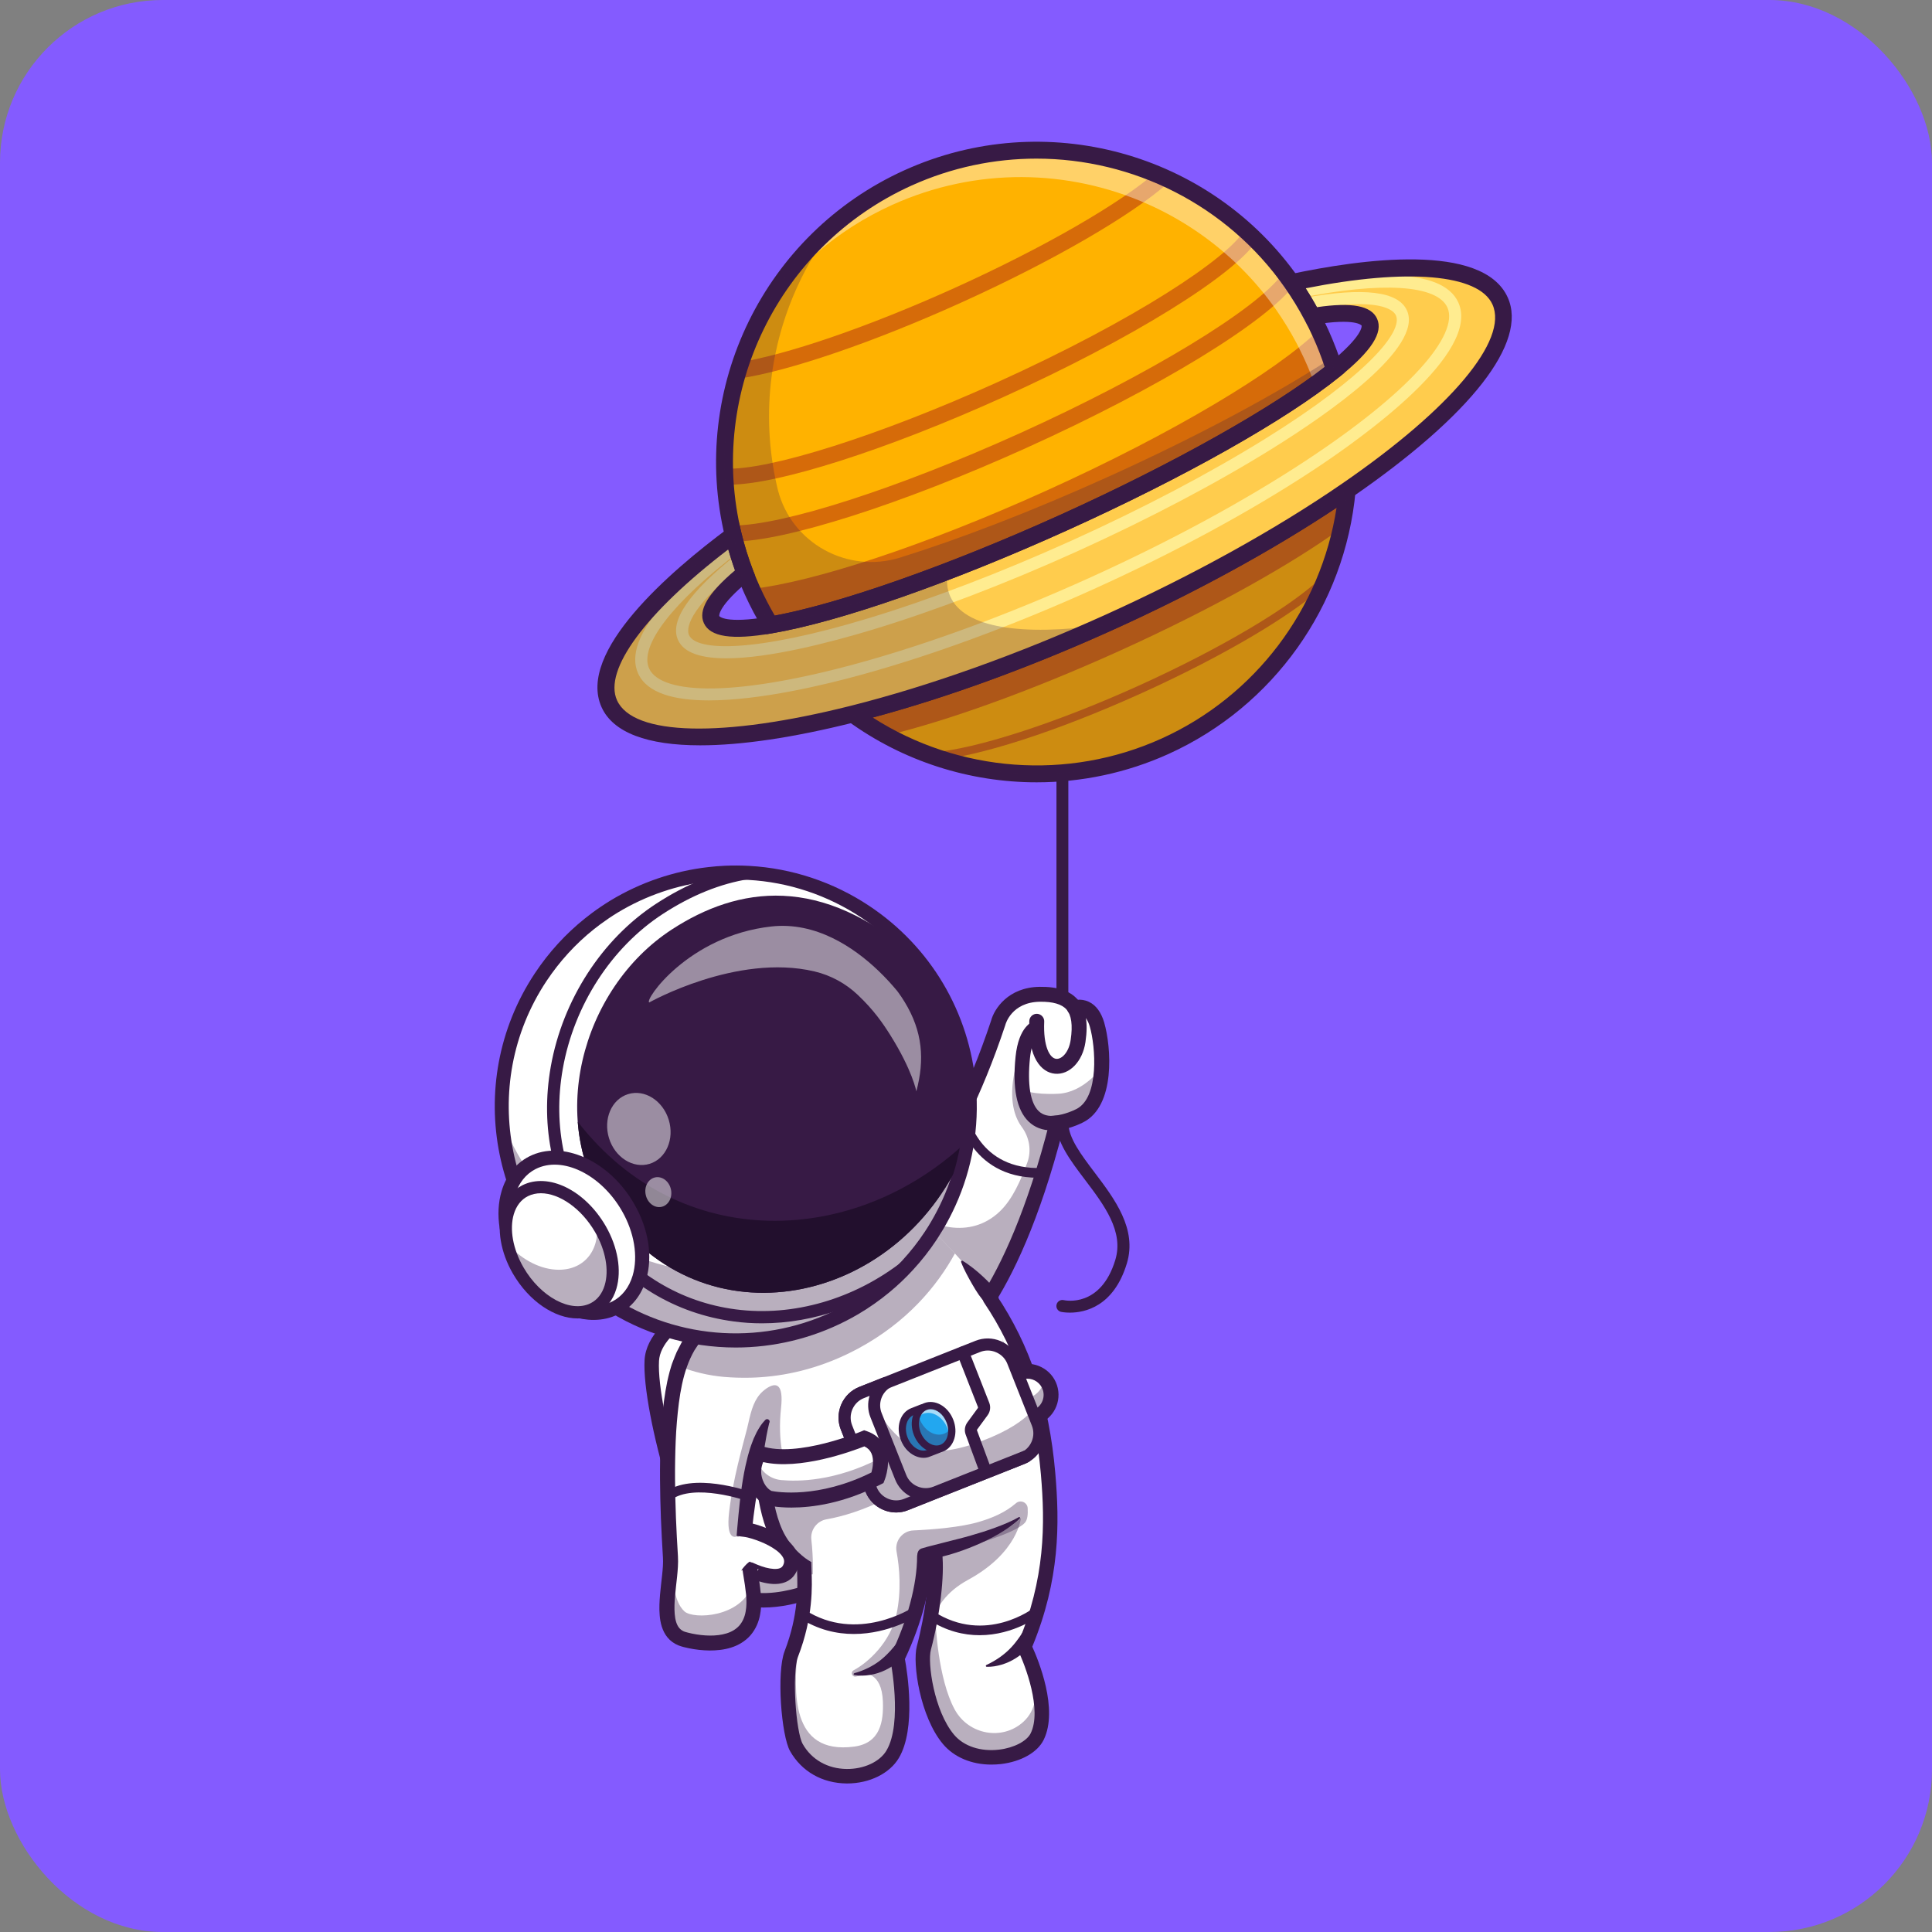 <svg width="95" height="95" viewBox="0 0 95 95" fill="none" xmlns="http://www.w3.org/2000/svg">
<rect x="0" y="0" width="95" height="95" fill="#808080" stroke="none"/>
<g clip-path="url(#clip0_2_64425)">
<path d="M0 95L95 95L95 0L0 0L0 95Z" fill="#845BFF"/>
<path d="M52.24 53.34C52.079 53.34 51.948 53.209 51.948 53.048V31.338C51.948 31.177 52.079 31.046 52.24 31.046C52.402 31.046 52.532 31.177 52.532 31.338V53.048C52.532 53.209 52.402 53.34 52.24 53.34Z" fill="#371A45"/>
<path d="M39.504 62.193C39.504 62.193 32.306 64.07 32.049 66.894C31.826 69.356 34.524 77.659 36.11 78.571C37.267 79.236 40.754 78.016 40.754 78.016L39.504 62.193Z" fill="white"/>
<g opacity="0.35">
<path d="M32.036 67.355C32.119 70.252 34.611 77.71 36.109 78.572C37.266 79.237 40.752 78.016 40.752 78.016L40.199 74.786C40.199 74.786 36.712 76.007 35.556 75.342C34.473 74.72 32.872 70.656 32.036 67.355Z" fill="#371A45"/>
</g>
<path d="M37.547 79.045C36.798 79.045 36.046 78.883 35.423 78.422C33.699 77.149 31.547 69.386 31.695 66.875C31.835 64.476 36.233 62.999 36.421 62.937C36.608 62.876 36.808 62.978 36.87 63.165C36.931 63.353 36.829 63.553 36.644 63.614C35.497 63.994 32.497 65.327 32.405 66.918C32.265 69.321 34.462 76.826 35.846 77.85C37.532 79.095 40.646 77.551 40.677 77.537C40.853 77.449 41.066 77.518 41.154 77.696C41.242 77.871 41.171 78.085 40.995 78.173C40.898 78.221 39.235 79.045 37.547 79.045Z" fill="#371A45"/>
<path d="M47.79 63.111C47.79 63.111 47.477 65.657 48.581 63.911C49.588 62.315 50.842 59.655 51.951 55.318C51.961 55.283 51.97 55.247 51.98 55.212C51.98 55.212 52.479 55.169 53.089 54.862C54.531 54.143 54.222 51.333 53.944 50.378C53.616 49.253 52.842 49.557 52.842 49.557C52.571 49.112 52.034 48.875 51.132 48.889C49.436 48.913 49.092 50.286 49.092 50.286C47.539 54.962 45.646 57.845 44.518 59.28C43.921 60.042 43.539 60.396 43.539 60.396L47.79 63.111Z" fill="white"/>
<g opacity="0.35">
<path d="M47.791 63.11C47.791 63.11 47.477 65.656 48.582 63.911C49.589 62.315 50.843 59.655 51.952 55.318C51.581 55.228 51.035 55.057 50.745 54.8C50.023 54.154 49.893 52.67 49.893 52.67C49.593 54.102 49.893 54.94 50.242 55.413C50.617 55.921 50.731 56.577 50.513 57.17C50.194 58.032 49.793 58.968 49.156 59.574C47.696 60.963 45.663 60.341 44.516 59.277C43.919 60.039 43.537 60.393 43.537 60.393L47.791 63.11Z" fill="#371A45"/>
</g>
<g opacity="0.35">
<path d="M52.48 55.102C52.48 55.102 51.164 55.584 50.288 53.594C50.288 53.594 50.794 53.845 52.043 53.781C53.283 53.717 54.124 52.539 54.124 52.539C54.124 52.539 54.207 54.684 52.48 55.102Z" fill="#371A45"/>
</g>
<path d="M43.717 60.434C43.615 60.434 43.513 60.392 43.442 60.308C43.309 60.156 43.323 59.924 43.475 59.791C43.518 59.753 46.429 57.114 48.736 50.181C48.888 49.609 49.572 48.545 51.122 48.524C51.999 48.512 52.611 48.716 52.994 49.153C53.395 49.609 53.516 50.272 53.374 51.241C53.234 52.195 52.588 52.865 51.87 52.796C51.213 52.735 50.536 52.02 50.612 50.203C50.621 50.001 50.79 49.844 50.994 49.851C51.196 49.861 51.355 50.032 51.346 50.234C51.293 51.45 51.616 52.036 51.939 52.065C52.212 52.089 52.559 51.742 52.647 51.134C52.754 50.405 52.685 49.915 52.441 49.638C52.212 49.376 51.771 49.248 51.132 49.258C49.735 49.279 49.446 50.364 49.441 50.376L49.434 50.402C47.052 57.572 44.081 60.235 43.957 60.344C43.891 60.406 43.803 60.434 43.717 60.434Z" fill="#371A45"/>
<path d="M46.666 66.497C46.54 66.497 46.417 66.431 46.348 66.314C46.246 66.138 46.305 65.915 46.481 65.813C46.507 65.796 49.378 63.975 51.62 55.123L51.684 54.871L51.943 54.848C51.946 54.848 52.387 54.803 52.922 54.537C54.071 53.962 53.867 51.44 53.589 50.485C53.506 50.197 53.385 50.008 53.238 49.931C53.102 49.86 52.972 49.905 52.965 49.905C52.777 49.979 52.566 49.884 52.492 49.696C52.418 49.509 52.516 49.293 52.703 49.219C52.746 49.202 53.133 49.062 53.554 49.267C53.898 49.435 54.147 49.777 54.295 50.278C54.644 51.48 54.869 54.385 53.252 55.192C52.858 55.389 52.501 55.489 52.273 55.536C49.946 64.561 46.977 66.376 46.851 66.45C46.792 66.481 46.728 66.497 46.666 66.497Z" fill="#371A45"/>
<path d="M51.72 55.584C51.26 55.584 50.875 55.437 50.573 55.143C49.991 54.575 49.778 53.506 49.937 51.962C50.091 50.457 50.768 50.219 50.901 50.186L51.067 50.88C51.067 50.88 51.077 50.88 51.093 50.872C51.091 50.875 50.747 51.034 50.645 52.036C50.514 53.314 50.663 54.235 51.07 54.632C51.274 54.831 51.554 54.905 51.929 54.858C52.124 54.834 52.302 54.972 52.328 55.166C52.352 55.361 52.214 55.539 52.02 55.565C51.917 55.577 51.818 55.584 51.72 55.584Z" fill="#371A45"/>
<path d="M36.701 70.613C36.874 70.972 37.005 71.345 37.114 71.725C37.459 72.91 37.596 74.173 38.138 75.373C38.273 75.669 38.435 75.926 38.606 76.142C38.658 76.211 38.71 76.273 38.765 76.335C39.164 76.788 39.539 77.014 39.539 77.014C39.542 77.132 39.551 77.282 39.556 77.463C39.58 78.201 39.57 79.436 39.038 80.98C39 81.094 38.957 81.21 38.912 81.324C38.556 82.251 38.772 85.25 39.162 85.934C40.285 87.908 43.097 87.609 43.897 86.26C44.622 85.037 44.318 82.666 44.182 81.833C44.151 81.643 44.128 81.533 44.128 81.533C44.871 79.98 45.508 77.892 45.508 76.33C45.508 76.33 45.707 76.363 45.978 76.365V76.418C46.085 77.384 45.904 79.037 45.553 80.545C45.515 80.712 45.472 80.878 45.429 81.039C45.223 81.823 45.607 84.3 46.643 85.531C47.842 86.96 50.471 86.459 50.999 85.393C51.633 84.113 50.804 81.963 50.486 81.229C50.414 81.068 50.369 80.975 50.369 80.975C51.692 77.843 51.77 75.164 51.535 72.456C51.165 68.212 49.476 64.87 47.742 62.571C47.633 62.426 47.519 62.286 47.403 62.146C47.256 61.971 47.104 61.8 46.954 61.636C46.688 61.348 46.429 61.08 46.208 60.845L45.907 61.101L45.415 61.215L37.257 63.115L37.186 64.072L37.155 64.502L37.086 65.424L36.915 67.739L36.813 69.126L36.727 70.264L36.701 70.613Z" fill="white"/>
<g opacity="0.35">
<path d="M46.643 85.53C47.842 86.96 50.472 86.461 50.999 85.392C51.633 84.112 50.804 81.963 50.486 81.229C50.445 81.248 50.426 81.255 50.426 81.255C50.426 81.255 51.626 83.476 50.32 84.666C49.289 85.604 47.626 85.307 46.945 84.06C46.113 82.538 46.007 79.804 46.007 79.804L45.555 80.543C45.515 80.709 45.475 80.875 45.432 81.039C45.223 81.82 45.608 84.297 46.643 85.53Z" fill="#371A45"/>
</g>
<g opacity="0.3">
<path d="M42.142 82.315L42.203 82.301C42.175 82.305 42.154 82.31 42.142 82.315Z" fill="#293856"/>
</g>
<g opacity="0.3">
<path d="M42.13 82.317L42.142 82.315C42.132 82.315 42.13 82.317 42.13 82.317Z" fill="#293856"/>
</g>
<g opacity="0.35">
<path d="M39.16 85.931C40.283 87.905 43.095 87.606 43.895 86.259C44.62 85.036 44.316 82.666 44.181 81.83L42.209 82.298C42.48 82.246 43.359 82.193 43.413 83.668C43.449 84.635 43.295 85.713 42 85.884C38.825 86.302 39.062 83.091 39.205 81.269C39.233 80.906 39.164 80.844 39.036 80.977C38.998 81.091 38.956 81.205 38.91 81.324C38.554 82.248 38.77 85.248 39.16 85.931Z" fill="#371A45"/>
</g>
<g opacity="0.35">
<path d="M44.698 80.65C44.698 80.65 43.971 82.137 42.076 82.441C41.891 82.469 41.808 82.22 41.972 82.132C42.71 81.738 43.786 80.74 44.081 79.379C44.332 78.213 44.228 77.073 44.085 76.292C43.99 75.767 44.375 75.278 44.91 75.254C45.869 75.211 47.258 75.1 48.17 74.824C48.783 74.639 49.417 74.382 49.956 73.917C50.175 73.727 50.514 73.869 50.533 74.159C50.55 74.442 50.529 74.732 50.393 74.879C49.88 75.435 47.472 76.128 45.506 76.539C45.506 76.539 45.468 77.432 45.18 78.624C44.855 79.966 44.698 80.65 44.698 80.65Z" fill="#371A45"/>
</g>
<g opacity="0.35">
<path d="M45.978 76.416C45.978 76.416 48.821 75.967 50.201 74.637C50.201 74.637 50.066 76.34 47.61 77.679C46.513 78.278 46.019 79.031 45.688 80.068C45.688 80.068 46.154 77.729 45.978 76.416Z" fill="#371A45"/>
</g>
<path d="M48.743 86.768C47.779 86.768 46.912 86.407 46.368 85.759C45.245 84.422 44.857 81.802 45.083 80.947C45.506 79.351 45.734 77.461 45.622 76.454C45.601 76.259 45.741 76.083 45.938 76.062C46.135 76.04 46.309 76.183 46.33 76.378C46.451 77.48 46.221 79.434 45.772 81.13C45.603 81.767 45.926 84.127 46.914 85.301C47.392 85.868 48.22 86.141 49.132 86.032C49.852 85.947 50.489 85.617 50.678 85.234C51.248 84.085 50.417 81.883 50.049 81.132L49.978 80.988L50.042 80.838C51.403 77.622 51.393 74.924 51.182 72.49C50.89 69.129 49.999 66.445 48.382 64.042C48.273 63.878 48.315 63.657 48.479 63.548C48.643 63.439 48.864 63.481 48.973 63.645C50.66 66.153 51.588 68.944 51.89 72.43C52.106 74.919 52.118 77.677 50.759 80.971C51.047 81.603 52.063 84.051 51.317 85.555C51.013 86.17 50.208 86.624 49.218 86.742C49.059 86.759 48.9 86.768 48.743 86.768Z" fill="#371A45"/>
<path d="M47.339 61.999C47.52 62.109 47.684 62.23 47.845 62.353C48.004 62.479 48.161 62.61 48.308 62.748C48.458 62.885 48.605 63.025 48.733 63.182C48.864 63.339 48.983 63.503 49.071 63.695C49.154 63.876 49.075 64.092 48.895 64.175C48.755 64.239 48.596 64.208 48.491 64.106L48.486 64.101C48.349 63.966 48.232 63.814 48.118 63.652C48.007 63.493 47.907 63.322 47.807 63.151C47.708 62.98 47.61 62.804 47.517 62.624C47.425 62.444 47.335 62.261 47.261 62.063C47.249 62.035 47.263 62.004 47.292 61.995C47.309 61.987 47.328 61.99 47.339 61.999Z" fill="#371A45"/>
<path d="M37.447 70.031L37.723 70.796L37.701 70.444C37.633 70.304 37.549 70.166 37.447 70.031Z" fill="white"/>
<path d="M41.66 87.696C41.649 87.696 41.639 87.696 41.627 87.696C40.43 87.684 39.418 87.107 38.851 86.108C38.416 85.345 38.179 82.231 38.58 81.194C39.276 79.389 39.221 78.002 39.193 77.254C39.193 77.237 39.19 77.22 39.19 77.204C38.884 76.978 38.224 76.42 37.815 75.517C37.431 74.662 37.281 73.684 37.136 72.736C36.979 71.71 36.832 70.741 36.405 70.091C36.298 69.927 36.343 69.706 36.507 69.597C36.671 69.49 36.891 69.535 37.001 69.699C37.514 70.48 37.673 71.523 37.842 72.629C37.979 73.529 38.119 74.458 38.466 75.223C38.905 76.197 39.718 76.703 39.727 76.707L39.893 76.809L39.898 77.004C39.901 77.068 39.903 77.142 39.905 77.225C39.934 77.966 39.996 79.507 39.245 81.45C38.927 82.274 39.136 85.165 39.471 85.756C39.91 86.528 40.699 86.974 41.634 86.984C42.482 86.993 43.264 86.628 43.589 86.077C44.399 84.713 43.784 81.633 43.777 81.602L43.753 81.486L43.805 81.379C44.624 79.664 45.095 77.9 45.095 76.536C45.095 76.339 45.254 76.18 45.451 76.18C45.648 76.18 45.807 76.339 45.807 76.536C45.807 77.973 45.33 79.807 44.496 81.581C44.61 82.198 45.059 84.996 44.199 86.442C43.748 87.205 42.753 87.696 41.66 87.696Z" fill="#371A45"/>
<path d="M45.337 76.135C45.539 76.073 45.741 76.02 45.943 75.971C46.144 75.916 46.346 75.866 46.548 75.816C46.952 75.709 47.358 75.617 47.757 75.498C48.158 75.384 48.557 75.258 48.949 75.113C49.339 74.968 49.733 74.809 50.094 74.603L50.096 74.6C50.118 74.588 50.144 74.596 50.153 74.617C50.163 74.633 50.16 74.655 50.146 74.667C49.992 74.826 49.819 74.954 49.643 75.082C49.467 75.211 49.282 75.322 49.096 75.434C48.721 75.65 48.332 75.838 47.933 76.004C47.534 76.172 47.128 76.317 46.714 76.439C46.508 76.498 46.299 76.55 46.09 76.6C45.878 76.645 45.667 76.686 45.456 76.716C45.294 76.74 45.142 76.629 45.118 76.465C45.097 76.317 45.187 76.18 45.325 76.137L45.337 76.135Z" fill="#371A45"/>
<path d="M52.607 64.545C52.349 64.545 52.18 64.507 52.173 64.507C52.014 64.469 51.914 64.31 51.952 64.151C51.99 63.992 52.149 63.892 52.308 63.93C52.382 63.947 54.127 64.31 54.842 61.952C55.267 60.548 54.294 59.259 53.351 58.012C52.626 57.055 51.942 56.15 51.942 55.226C51.942 55.062 52.075 54.929 52.239 54.929C52.403 54.929 52.536 55.062 52.536 55.226C52.536 55.95 53.161 56.777 53.823 57.653C54.807 58.955 55.923 60.429 55.41 62.123C54.764 64.26 53.329 64.545 52.607 64.545Z" fill="#371A45"/>
<path d="M49.909 71.615C49.519 71.822 49.077 72.043 48.598 72.271C48.892 72.157 49.163 72.045 49.403 71.945C49.595 71.867 49.766 71.753 49.909 71.615Z" fill="white"/>
<path d="M42.01 82.274C42.242 82.21 42.468 82.122 42.677 82.02C42.886 81.918 43.083 81.799 43.259 81.662C43.437 81.526 43.596 81.374 43.743 81.215C43.779 81.172 43.822 81.139 43.852 81.094C43.886 81.051 43.921 81.011 43.959 80.97C44.031 80.887 44.092 80.797 44.171 80.716L44.199 80.688C44.313 80.569 44.501 80.567 44.62 80.681C44.715 80.773 44.734 80.913 44.679 81.027C44.56 81.267 44.399 81.488 44.199 81.671C44.007 81.861 43.772 82.006 43.534 82.122C43.294 82.239 43.04 82.317 42.781 82.36C42.525 82.4 42.266 82.41 42.01 82.362C41.986 82.357 41.971 82.336 41.974 82.312C41.976 82.296 41.988 82.284 42.005 82.279L42.01 82.274Z" fill="#371A45"/>
<path d="M48.501 81.871C48.931 81.671 49.315 81.412 49.627 81.104C49.783 80.952 49.921 80.785 50.044 80.615C50.175 80.448 50.277 80.263 50.406 80.085L50.422 80.064C50.517 79.93 50.702 79.897 50.838 79.995C50.949 80.073 50.99 80.216 50.945 80.339C50.854 80.584 50.724 80.819 50.55 81.018C50.384 81.225 50.175 81.391 49.957 81.531C49.738 81.671 49.503 81.778 49.261 81.852C49.019 81.923 48.769 81.968 48.517 81.959C48.494 81.959 48.475 81.937 48.475 81.914C48.475 81.897 48.484 81.883 48.498 81.876L48.501 81.871Z" fill="#371A45"/>
<path d="M33.606 80.607C34.269 80.799 37.136 81.376 37.057 78.681C37.041 78.111 36.855 77.194 36.87 77.192C36.884 77.189 38.392 77.971 38.82 77.149C38.974 76.852 38.926 76.576 38.763 76.334C38.718 76.268 38.665 76.204 38.603 76.142C38.083 75.612 37.045 75.27 36.604 75.213C36.604 75.213 36.606 75.178 36.613 75.109C36.651 74.693 36.813 73.102 37.112 71.724C37.273 70.981 37.475 70.299 37.718 69.898L37.506 68.416L37.409 67.722L37.084 65.431L36.92 64.276C36.882 64.276 34.357 64.288 33.386 67.186C33.383 67.191 33.383 67.198 33.381 67.202C32.799 68.953 32.685 72.185 32.963 76.581C33.041 77.819 32.205 80.198 33.606 80.607Z" fill="white"/>
<g opacity="0.35">
<path d="M36.233 75.546C36.35 75.629 36.483 75.427 36.616 75.106C36.654 74.691 36.815 73.1 37.115 71.722C37.459 72.907 37.597 74.171 38.138 75.37C38.274 75.667 38.435 75.923 38.606 76.139C38.658 76.208 38.711 76.27 38.765 76.332C39.164 76.785 39.539 77.011 39.539 77.011C39.542 77.13 39.551 77.279 39.556 77.46L39.967 77.412C39.967 77.412 40 76.629 39.896 75.71C39.841 75.228 40.169 74.79 40.644 74.707C41.447 74.565 42.449 74.263 43.641 73.669C43.641 73.669 44.244 72.164 42.997 71.729C42.997 71.729 40.839 73.118 38.901 72.831C38.54 72.007 38.226 70.893 38.407 69.221C38.537 68.003 38.141 67.979 37.708 68.259C37.637 68.307 37.571 68.357 37.514 68.409C37.098 68.777 36.948 69.304 36.803 69.955C36.782 70.048 36.758 70.152 36.73 70.264C36.499 71.176 36.051 72.679 35.853 74.344C35.675 75.847 36.233 75.546 36.233 75.546Z" fill="#371A45"/>
</g>
<path d="M37.827 69.96C37.72 70.388 37.649 70.82 37.575 71.257L37.461 71.912L37.352 72.573L37.143 73.903C37.077 74.347 37.02 74.798 36.977 75.24L36.656 74.841C36.849 74.869 37.012 74.915 37.179 74.962C37.343 75.012 37.502 75.067 37.661 75.131C37.977 75.259 38.283 75.413 38.578 75.627C38.722 75.736 38.867 75.857 38.993 76.016C39.119 76.173 39.233 76.373 39.271 76.615C39.309 76.855 39.254 77.107 39.155 77.299C39.1 77.401 39.031 77.508 38.936 77.594C38.843 77.679 38.737 77.746 38.625 77.793C38.404 77.881 38.19 77.895 37.998 77.886C37.806 77.874 37.625 77.841 37.454 77.795C37.283 77.75 37.119 77.693 36.96 77.627L36.841 77.577L36.732 77.527C36.706 77.515 36.756 77.546 36.849 77.555C36.865 77.736 37.485 76.988 37.238 77.185V77.164L37.24 77.183L37.25 77.237L37.269 77.354C37.321 77.669 37.373 77.99 37.404 78.323C37.421 78.487 37.43 78.665 37.428 78.84C37.428 79.016 37.411 79.194 37.378 79.375C37.319 79.733 37.164 80.106 36.906 80.406C36.647 80.707 36.293 80.909 35.944 81.016C35.59 81.127 35.233 81.158 34.889 81.158C34.542 81.154 34.205 81.116 33.873 81.047C33.789 81.03 33.706 81.011 33.623 80.99C33.581 80.978 33.54 80.968 33.495 80.954L33.348 80.902C33.153 80.821 32.963 80.688 32.825 80.519C32.685 80.351 32.597 80.159 32.538 79.973C32.481 79.788 32.452 79.605 32.438 79.429C32.407 79.076 32.429 78.741 32.455 78.413C32.483 78.088 32.524 77.769 32.557 77.458C32.59 77.147 32.616 76.848 32.597 76.57L32.543 75.615C32.509 74.979 32.483 74.34 32.469 73.701C32.455 73.062 32.448 72.421 32.459 71.779C32.471 71.138 32.493 70.497 32.547 69.853C32.6 69.21 32.678 68.566 32.813 67.92C32.847 67.759 32.889 67.597 32.93 67.436L33.001 67.193L33.039 67.072L33.084 66.954C33.148 66.797 33.203 66.635 33.274 66.481C33.352 66.329 33.428 66.174 33.509 66.025C33.604 65.88 33.697 65.735 33.794 65.595L33.958 65.393C34.013 65.327 34.063 65.253 34.124 65.194C34.248 65.07 34.359 64.935 34.5 64.828L34.702 64.662C34.773 64.612 34.849 64.564 34.922 64.517C35.222 64.334 35.547 64.191 35.887 64.123C36.055 64.087 36.229 64.068 36.404 64.07C36.58 64.073 36.749 64.089 36.927 64.146C36.993 64.168 37.031 64.241 37.01 64.308C36.998 64.343 36.972 64.372 36.941 64.386L36.927 64.393C36.639 64.519 36.362 64.643 36.098 64.769C36.032 64.802 35.965 64.83 35.901 64.864C35.837 64.899 35.773 64.93 35.709 64.963C35.644 64.996 35.585 65.037 35.523 65.073L35.431 65.125L35.343 65.184C35.283 65.222 35.224 65.263 35.165 65.3L34.996 65.431C34.877 65.51 34.78 65.619 34.673 65.711C34.569 65.811 34.483 65.927 34.388 66.037C34.303 66.156 34.229 66.279 34.146 66.4C33.559 67.417 33.393 68.673 33.284 69.913C33.231 70.535 33.21 71.164 33.198 71.791C33.186 72.421 33.193 73.05 33.208 73.682C33.222 74.314 33.248 74.945 33.281 75.575L33.336 76.522C33.357 76.879 33.324 77.213 33.293 77.534C33.26 77.855 33.219 78.168 33.193 78.475C33.167 78.781 33.153 79.083 33.177 79.363C33.198 79.643 33.269 79.897 33.398 80.049C33.462 80.125 33.538 80.182 33.635 80.223L33.714 80.249C33.744 80.258 33.78 80.268 33.816 80.277C33.885 80.296 33.958 80.311 34.029 80.327C34.606 80.444 35.219 80.474 35.732 80.315C35.986 80.237 36.203 80.104 36.362 79.923C36.516 79.74 36.62 79.508 36.666 79.239C36.689 79.106 36.704 78.969 36.704 78.826C36.708 78.684 36.699 78.543 36.685 78.391C36.654 78.09 36.606 77.784 36.554 77.472L36.535 77.354L36.526 77.29L36.521 77.249C36.521 77.237 36.518 77.237 36.516 77.199C36.271 77.396 36.886 76.636 36.91 76.819C37.008 76.829 37.062 76.862 37.041 76.853L37.148 76.9L37.248 76.943C37.383 76.997 37.518 77.045 37.654 77.081C37.789 77.116 37.922 77.14 38.048 77.147C38.171 77.154 38.281 77.14 38.357 77.109C38.43 77.076 38.471 77.04 38.509 76.964C38.554 76.874 38.563 76.8 38.554 76.724C38.535 76.575 38.371 76.37 38.148 76.214C37.927 76.052 37.663 75.917 37.392 75.808C37.257 75.753 37.117 75.703 36.977 75.66C36.839 75.618 36.692 75.582 36.571 75.568L36.221 75.525L36.25 75.169C36.288 74.706 36.336 74.252 36.385 73.793C36.435 73.338 36.502 72.882 36.587 72.425L36.656 72.086L36.737 71.746C36.763 71.632 36.791 71.521 36.827 71.409C36.86 71.297 36.891 71.186 36.932 71.074C36.972 70.963 37.012 70.853 37.057 70.744C37.107 70.635 37.157 70.525 37.209 70.421C37.267 70.314 37.331 70.21 37.395 70.11C37.461 70.008 37.547 69.913 37.627 69.823C37.673 69.77 37.751 69.766 37.803 69.813C37.839 69.844 37.853 69.891 37.841 69.936L37.827 69.96Z" fill="#371A45"/>
<g opacity="0.35">
<path d="M33.609 80.607C34.27 80.8 37.139 81.377 37.06 78.681C37.053 78.437 37.029 78.171 36.999 77.926C36.457 79.546 34.094 79.638 33.655 79.235C33.073 78.7 33.099 77.482 33.025 76.976C32.892 78.14 32.617 80.32 33.609 80.607Z" fill="#371A45"/>
</g>
<g opacity="0.35">
<path d="M50.612 69.191C49.999 68.003 49.569 66.856 49.273 65.806C49.501 66.393 49.769 67.001 50.09 67.618C50.465 68.343 50.769 69.129 50.964 69.936C50.854 69.682 50.738 69.433 50.612 69.191Z" fill="#371A45"/>
</g>
<path d="M50.519 69.754C51.162 69.754 51.683 69.233 51.683 68.59C51.683 67.947 51.162 67.426 50.519 67.426C49.877 67.426 49.355 67.947 49.355 68.59C49.355 69.233 49.877 69.754 50.519 69.754Z" fill="white"/>
<g opacity="0.35">
<path d="M51.623 68.223C51.825 68.834 51.493 69.492 50.883 69.694C50.272 69.895 49.614 69.563 49.412 68.953C49.358 68.784 49.341 68.611 49.362 68.444C49.664 68.76 50.13 68.893 50.571 68.748C51.013 68.603 51.308 68.219 51.362 67.786C51.479 67.907 51.569 68.055 51.623 68.223Z" fill="#371A45"/>
</g>
<path d="M50.517 70.122C50.282 70.122 50.046 70.067 49.828 69.958C49.462 69.773 49.191 69.459 49.063 69.07C48.935 68.68 48.966 68.267 49.151 67.901C49.334 67.535 49.65 67.265 50.039 67.136C50.842 66.873 51.709 67.31 51.973 68.11C52.236 68.913 51.799 69.78 50.996 70.043C50.84 70.096 50.678 70.122 50.517 70.122ZM50.519 67.792C50.436 67.792 50.353 67.804 50.27 67.832C50.068 67.899 49.904 68.041 49.807 68.231C49.712 68.421 49.695 68.637 49.761 68.839C49.828 69.041 49.97 69.205 50.16 69.302C50.35 69.397 50.567 69.414 50.768 69.347C51.186 69.21 51.414 68.758 51.277 68.341C51.165 68.006 50.852 67.792 50.519 67.792Z" fill="#371A45"/>
<path d="M50.27 71.711L44.551 73.979C43.874 74.247 43.1 73.915 42.831 73.236L41.625 70.191C41.39 69.597 41.618 68.93 42.131 68.593C42.204 68.545 42.283 68.505 42.366 68.469L48.085 66.201C48.762 65.933 49.536 66.265 49.804 66.944L50.761 69.355L51.013 69.987C51.282 70.668 50.947 71.442 50.27 71.711Z" fill="white"/>
<g opacity="0.35">
<path d="M50.27 71.711L44.551 73.979C43.874 74.247 43.1 73.915 42.831 73.235L41.625 70.191C41.39 69.597 41.618 68.93 42.131 68.592C42.542 68.68 42.803 68.735 42.803 68.735C44.05 71.067 45.23 72.01 48.282 70.856C49.6 70.357 50.348 69.83 50.761 69.355L51.013 69.986C51.282 70.668 50.947 71.442 50.27 71.711Z" fill="#371A45"/>
</g>
<path d="M44.064 74.371C43.418 74.371 42.808 73.984 42.554 73.347L41.345 70.302C41.186 69.901 41.193 69.462 41.364 69.063C41.537 68.664 41.851 68.357 42.252 68.198L47.971 65.928C48.373 65.769 48.814 65.776 49.211 65.947C49.61 66.12 49.916 66.434 50.075 66.835L51.284 69.88C51.444 70.281 51.436 70.721 51.265 71.12C51.094 71.519 50.779 71.825 50.377 71.984L44.658 74.254C44.466 74.335 44.264 74.371 44.064 74.371ZM48.572 66.407C48.444 66.407 48.318 66.431 48.197 66.479L42.478 68.749C42.224 68.849 42.024 69.044 41.915 69.298C41.806 69.552 41.801 69.83 41.901 70.084L43.11 73.129C43.319 73.656 43.917 73.915 44.444 73.706L50.163 71.438C50.417 71.338 50.617 71.143 50.726 70.889C50.836 70.635 50.84 70.357 50.74 70.103L49.532 67.058C49.432 66.804 49.237 66.605 48.983 66.495C48.85 66.436 48.71 66.407 48.572 66.407Z" fill="#371A45"/>
<path d="M50.491 71.599C50.422 71.644 50.351 71.682 50.27 71.713L44.551 73.981C44.055 74.178 43.506 74.052 43.143 73.701C43.01 73.575 42.903 73.418 42.832 73.238L42.295 71.886L42.117 71.44L41.623 70.195C41.355 69.518 41.689 68.744 42.366 68.476L43.601 67.987C43.074 68.319 42.839 68.994 43.076 69.594L43.727 71.238L44.283 72.639C44.551 73.316 45.326 73.651 46.002 73.383L50.491 71.599Z" fill="white"/>
<g opacity="0.35">
<path d="M50.49 71.599C50.422 71.644 50.35 71.682 50.27 71.713L44.551 73.981C43.874 74.249 43.099 73.917 42.831 73.237L42.116 71.44C42.387 71.701 42.8 71.988 43.23 71.865C43.465 71.798 43.624 71.546 43.729 71.235L44.285 72.637C44.553 73.314 45.327 73.648 46.004 73.38L50.49 71.599Z" fill="#371A45"/>
</g>
<path d="M44.066 74.371C43.848 74.371 43.629 74.326 43.42 74.235C43.021 74.062 42.715 73.746 42.556 73.345L41.347 70.3C41.188 69.899 41.195 69.459 41.366 69.06C41.537 68.661 41.853 68.355 42.254 68.196L43.489 67.707L43.758 68.234C43.34 68.497 43.169 69.022 43.351 69.481L44.56 72.525C44.66 72.779 44.855 72.979 45.109 73.088C45.361 73.198 45.641 73.202 45.895 73.103L50.381 71.321L50.652 71.846C50.567 71.903 50.474 71.951 50.377 71.986L44.66 74.254C44.468 74.333 44.266 74.371 44.066 74.371ZM42.758 68.638L42.477 68.749C42.223 68.849 42.024 69.046 41.914 69.298C41.805 69.552 41.8 69.83 41.9 70.084L43.109 73.129C43.209 73.383 43.404 73.582 43.658 73.692C43.91 73.801 44.19 73.805 44.444 73.706L44.762 73.58C44.42 73.399 44.157 73.107 44.014 72.746L42.805 69.701C42.663 69.352 42.656 68.977 42.758 68.638Z" fill="#371A45"/>
<path d="M45.948 70.243C45.993 70.357 46.188 71.328 46.188 71.328C46.188 71.328 45.9 71.44 45.544 71.58C45.102 71.753 44.563 71.435 44.342 70.87C44.121 70.305 44.302 69.706 44.744 69.533C45.043 69.416 45.387 69.281 45.387 69.281C45.387 69.281 45.877 70.06 45.948 70.243Z" fill="#22A7F0"/>
<g opacity="0.35">
<path d="M45.948 70.243C45.993 70.357 46.188 71.328 46.188 71.328C46.188 71.328 45.9 71.44 45.544 71.58C45.102 71.753 44.563 71.435 44.342 70.87C44.121 70.305 44.302 69.706 44.744 69.533C45.043 69.416 45.387 69.281 45.387 69.281C45.387 69.281 45.877 70.06 45.948 70.243Z" fill="#371A45"/>
</g>
<path d="M45.416 71.684C44.965 71.684 44.506 71.344 44.297 70.812C44.176 70.501 44.157 70.171 44.245 69.882C44.338 69.575 44.535 69.35 44.801 69.245L45.25 69.069C45.442 68.993 45.66 69.067 45.77 69.245C46.033 69.675 46.19 69.948 46.233 70.057C46.245 70.086 46.273 70.162 46.44 70.965C46.482 71.169 46.371 71.373 46.176 71.449L45.729 71.622C45.627 71.665 45.52 71.684 45.416 71.684ZM45.404 69.399C45.395 69.399 45.387 69.402 45.378 69.404L44.929 69.58C44.767 69.644 44.644 69.787 44.585 69.986C44.52 70.2 44.535 70.449 44.627 70.684C44.813 71.157 45.247 71.43 45.596 71.295L46.043 71.121C46.076 71.109 46.095 71.074 46.088 71.04C45.938 70.316 45.903 70.204 45.898 70.19C45.865 70.107 45.703 69.825 45.463 69.435C45.454 69.411 45.43 69.399 45.404 69.399Z" fill="#371A45"/>
<path d="M46.308 71.209C46.751 71.036 46.93 70.438 46.71 69.872C46.489 69.306 45.951 68.987 45.509 69.16C45.067 69.332 44.887 69.931 45.108 70.497C45.328 71.063 45.866 71.381 46.308 71.209Z" fill="#22A7F0"/>
<g opacity="0.35">
<path d="M45.144 69.485C45.158 69.585 45.184 69.687 45.225 69.787C45.446 70.352 45.983 70.67 46.427 70.497C46.583 70.435 46.705 70.321 46.79 70.176C46.859 70.639 46.671 71.069 46.308 71.209C45.866 71.383 45.327 71.064 45.106 70.499C44.961 70.133 44.987 69.754 45.144 69.485Z" fill="#371A45"/>
</g>
<g opacity="0.6">
<path d="M46.588 70.23C46.367 69.665 45.83 69.347 45.386 69.52C45.23 69.582 45.106 69.696 45.02 69.846C45.066 69.53 45.237 69.269 45.505 69.164C45.947 68.991 46.486 69.309 46.707 69.874C46.849 70.24 46.823 70.618 46.669 70.886C46.7 70.679 46.676 70.451 46.588 70.23Z" fill="white"/>
</g>
<path d="M46.056 71.435C45.605 71.435 45.147 71.095 44.938 70.563C44.681 69.908 44.907 69.205 45.441 68.996C45.976 68.787 46.617 69.152 46.873 69.808C46.995 70.119 47.014 70.449 46.926 70.739C46.833 71.045 46.636 71.271 46.37 71.375C46.268 71.416 46.163 71.435 46.056 71.435ZM45.762 69.293C45.698 69.293 45.634 69.304 45.572 69.328C45.223 69.466 45.087 69.96 45.27 70.433C45.456 70.905 45.89 71.178 46.239 71.043C46.401 70.979 46.524 70.836 46.584 70.637C46.648 70.423 46.634 70.174 46.541 69.939C46.389 69.547 46.066 69.293 45.762 69.293Z" fill="#371A45"/>
<path d="M48.484 72.692C48.362 72.692 48.248 72.618 48.206 72.497L47.484 70.542C47.408 70.338 47.441 70.112 47.569 69.939L48.082 69.238C48.092 69.224 48.094 69.205 48.089 69.191L47.075 66.609C47.016 66.457 47.089 66.284 47.244 66.224C47.396 66.165 47.569 66.239 47.629 66.393L48.643 68.975C48.723 69.181 48.695 69.412 48.562 69.59L48.049 70.29C48.039 70.305 48.037 70.321 48.042 70.338L48.764 72.293C48.821 72.447 48.742 72.618 48.588 72.675C48.552 72.687 48.517 72.692 48.484 72.692Z" fill="#371A45"/>
<path d="M37.338 71.459C37.338 71.459 36.939 72.024 37.098 72.696C37.283 73.472 37.825 73.665 37.825 73.665C37.825 73.665 40.126 74.221 43.147 72.665C43.147 72.665 43.75 71.159 42.501 70.725C42.504 70.725 39.24 72.102 37.338 71.459Z" fill="white"/>
<g opacity="0.35">
<path d="M37.099 72.697C37.281 73.473 37.825 73.665 37.825 73.665C37.825 73.665 40.127 74.221 43.148 72.666C43.148 72.666 43.345 72.169 43.278 71.666C43.269 71.694 43.264 71.709 43.264 71.709C41.055 72.846 39.231 72.856 38.41 72.777C37.84 72.723 37.357 72.319 37.217 71.763C37.215 71.756 37.212 71.749 37.212 71.739C37.21 71.728 37.205 71.713 37.205 71.701C37.11 71.929 37.004 72.295 37.099 72.697Z" fill="#371A45"/>
</g>
<path d="M38.917 74.13C38.209 74.13 37.781 74.03 37.741 74.021L37.705 74.009C37.432 73.912 36.924 73.546 36.743 72.779C36.549 71.954 37.019 71.273 37.038 71.244L37.195 71.019L37.454 71.107C39.202 71.698 42.327 70.397 42.36 70.382L42.491 70.328L42.624 70.373C43.042 70.518 43.351 70.788 43.517 71.152C43.845 71.869 43.529 72.703 43.491 72.795L43.441 72.924L43.32 72.985C41.491 73.93 39.921 74.13 38.917 74.13ZM37.938 73.313C38.19 73.363 40.23 73.707 42.85 72.403C42.916 72.171 42.985 71.76 42.847 71.458C42.778 71.311 42.667 71.199 42.503 71.121C41.869 71.37 39.323 72.304 37.525 71.893C37.454 72.071 37.389 72.332 37.456 72.612C37.572 73.104 37.862 73.277 37.938 73.313Z" fill="#371A45"/>
<path d="M48.168 80.406C47.396 80.406 46.532 80.209 45.648 79.636C45.539 79.565 45.505 79.418 45.577 79.308C45.648 79.199 45.795 79.166 45.904 79.237C48.465 80.893 50.823 79.073 50.847 79.054C50.949 78.974 51.099 78.99 51.179 79.095C51.26 79.199 51.243 79.347 51.139 79.427C51.122 79.442 49.873 80.406 48.168 80.406Z" fill="#371A45"/>
<path d="M41.985 80.346C41.149 80.346 40.226 80.147 39.316 79.558C39.207 79.487 39.173 79.339 39.245 79.23C39.316 79.121 39.463 79.088 39.572 79.159C42.145 80.824 44.859 79.061 44.888 79.042C44.997 78.969 45.144 79 45.218 79.109C45.291 79.218 45.261 79.365 45.151 79.439C45.13 79.451 43.752 80.346 41.985 80.346Z" fill="#371A45"/>
<path d="M36.796 73.815C36.77 73.815 36.744 73.81 36.718 73.801C36.692 73.791 34.117 72.896 32.977 73.765C32.873 73.843 32.723 73.824 32.645 73.72C32.566 73.615 32.585 73.466 32.69 73.387C34.034 72.361 36.763 73.311 36.879 73.352C37.003 73.395 37.067 73.532 37.024 73.656C36.986 73.756 36.894 73.815 36.796 73.815Z" fill="#371A45"/>
<path d="M51.042 57.912C47.655 57.912 47.075 54.779 47.071 54.746C47.049 54.617 47.135 54.494 47.265 54.47C47.396 54.446 47.517 54.534 47.541 54.663C47.562 54.784 48.092 57.57 51.279 57.429C51.284 57.429 51.286 57.429 51.291 57.429C51.417 57.429 51.521 57.529 51.529 57.657C51.533 57.788 51.434 57.9 51.303 57.904C51.21 57.909 51.125 57.912 51.042 57.912Z" fill="#371A45"/>
<g opacity="0.35">
<path d="M33.386 67.181C34.093 67.461 34.842 67.639 35.611 67.706C36.022 67.739 36.457 67.756 36.913 67.744C37.077 67.739 37.243 67.732 37.411 67.72C38.862 67.618 40.499 67.226 42.204 66.307C44.622 65.001 46.078 63.229 46.954 61.638C46.688 61.35 46.429 61.082 46.208 60.847L45.907 61.103L45.415 61.217L37.257 63.117L37.186 64.075L37.155 64.504L37.086 65.426L36.922 64.272C36.884 64.272 34.359 64.284 33.386 67.181Z" fill="#371A45"/>
</g>
<path d="M47.638 53.438C47.802 55.354 47.489 57.318 46.66 59.147C46.491 59.52 46.301 59.886 46.09 60.244C45.988 60.42 45.878 60.593 45.764 60.764C45.42 61.282 45.042 61.764 44.634 62.206C44.282 62.589 43.907 62.942 43.515 63.27C43.043 63.664 42.541 64.013 42.019 64.322C41.829 64.434 41.634 64.541 41.44 64.641C37.858 66.479 33.414 66.381 29.819 63.997C24.522 60.487 23.076 53.347 26.584 48.051C27.261 47.032 28.071 46.154 28.978 45.427C29.082 45.341 29.192 45.258 29.301 45.177C29.593 44.959 29.895 44.757 30.201 44.569C30.913 44.137 31.671 43.786 32.45 43.52C33.232 43.254 34.039 43.071 34.856 42.976C35.115 42.945 35.376 42.923 35.64 42.912C36.034 42.893 36.428 42.895 36.822 42.919C38.794 43.028 40.763 43.645 42.527 44.816C45.577 46.84 47.349 50.06 47.638 53.438Z" fill="white"/>
<path d="M36.179 65.946C33.947 65.946 31.721 65.3 29.8 64.027C24.497 60.512 23.041 53.337 26.556 48.034C27.223 47.029 28.031 46.143 28.957 45.402C29.057 45.322 29.166 45.236 29.282 45.153C29.574 44.937 29.878 44.73 30.187 44.543C30.895 44.113 31.655 43.759 32.443 43.49C33.225 43.224 34.037 43.042 34.856 42.947C35.12 42.916 35.384 42.894 35.642 42.883C36.044 42.864 36.445 42.866 36.83 42.89C38.865 43.001 40.844 43.659 42.551 44.792C45.506 46.749 47.373 49.898 47.677 53.435C47.845 55.394 47.506 57.375 46.696 59.161C46.525 59.538 46.332 59.909 46.123 60.263C46.028 60.424 45.924 60.595 45.798 60.785C45.458 61.298 45.076 61.785 44.665 62.232C44.321 62.607 43.943 62.965 43.544 63.298C43.079 63.685 42.573 64.041 42.043 64.353C41.853 64.464 41.658 64.571 41.461 64.673C39.796 65.526 37.984 65.946 36.179 65.946ZM36.182 42.94C36.004 42.94 35.823 42.944 35.642 42.951C35.386 42.963 35.122 42.985 34.861 43.016C34.047 43.111 33.239 43.291 32.462 43.557C31.679 43.823 30.923 44.177 30.22 44.602C29.914 44.787 29.612 44.992 29.323 45.208C29.209 45.291 29.099 45.376 29 45.457C28.078 46.193 27.275 47.074 26.613 48.074C23.119 53.347 24.566 60.477 29.838 63.97C33.291 66.26 37.733 66.507 41.423 64.611C41.618 64.512 41.813 64.405 42 64.293C42.528 63.982 43.029 63.63 43.492 63.243C43.889 62.913 44.264 62.557 44.606 62.184C45.017 61.74 45.394 61.255 45.734 60.745C45.857 60.555 45.964 60.386 46.057 60.225C46.264 59.873 46.456 59.505 46.627 59.13C47.432 57.356 47.769 55.387 47.603 53.439C47.301 49.924 45.447 46.794 42.511 44.849C40.813 43.723 38.846 43.07 36.825 42.959C36.614 42.947 36.4 42.94 36.182 42.94Z" fill="#371A45"/>
<g opacity="0.35">
<path d="M29.819 63.999C33.415 66.383 37.858 66.481 41.44 64.642C41.635 64.543 41.829 64.436 42.019 64.324C42.542 64.015 43.043 63.666 43.516 63.272C43.907 62.947 44.283 62.593 44.634 62.208C45.043 61.764 45.42 61.284 45.765 60.764C45.876 60.591 45.986 60.417 46.09 60.244C46.301 59.885 46.492 59.517 46.66 59.147C47.489 57.318 47.803 55.354 47.639 53.437C47.548 52.385 47.316 51.347 46.943 50.357C47.057 52.188 46.736 54.057 45.945 55.8C45.777 56.173 45.587 56.539 45.375 56.897C45.273 57.073 45.164 57.244 45.05 57.418C44.706 57.935 44.328 58.417 43.919 58.862C43.568 59.244 43.193 59.598 42.801 59.923C42.328 60.315 41.825 60.667 41.304 60.975C41.114 61.087 40.92 61.194 40.725 61.294C37.144 63.132 32.7 63.034 29.104 60.65C27.007 59.261 25.513 57.301 24.691 55.111C24.907 58.591 26.694 61.928 29.819 63.999Z" fill="#371A45"/>
</g>
<path d="M36.179 66.182C33.901 66.182 31.631 65.524 29.672 64.225C24.261 60.639 22.774 53.319 26.361 47.909C27.042 46.883 27.866 45.98 28.812 45.223C28.914 45.139 29.026 45.054 29.144 44.966C29.441 44.745 29.75 44.536 30.066 44.346C30.788 43.907 31.564 43.546 32.37 43.273C33.165 43 33.994 42.814 34.832 42.717C35.101 42.686 35.369 42.665 35.635 42.653C36.046 42.634 36.452 42.636 36.846 42.66C38.922 42.774 40.941 43.446 42.684 44.6C45.698 46.598 47.603 49.811 47.911 53.419C48.083 55.418 47.736 57.44 46.909 59.261C46.733 59.646 46.539 60.024 46.325 60.385C46.23 60.548 46.121 60.722 45.995 60.917C45.648 61.441 45.259 61.938 44.838 62.394C44.487 62.779 44.102 63.144 43.694 63.482C43.218 63.878 42.703 64.239 42.162 64.557C41.967 64.671 41.77 64.781 41.568 64.883C39.867 65.752 38.02 66.182 36.179 66.182ZM36.181 43.175C36.008 43.175 35.83 43.18 35.654 43.187C35.402 43.199 35.146 43.22 34.889 43.249C34.091 43.342 33.3 43.52 32.541 43.779C31.771 44.04 31.032 44.384 30.344 44.802C30.044 44.985 29.747 45.185 29.465 45.396C29.353 45.479 29.246 45.56 29.151 45.638C28.249 46.36 27.46 47.222 26.812 48.203C23.39 53.366 24.808 60.354 29.971 63.776C33.355 66.02 37.704 66.26 41.321 64.403C41.511 64.306 41.703 64.199 41.886 64.092C42.401 63.788 42.893 63.444 43.347 63.066C43.736 62.743 44.102 62.394 44.439 62.028C44.841 61.591 45.214 61.118 45.544 60.617C45.665 60.432 45.769 60.266 45.859 60.109C46.061 59.765 46.249 59.404 46.418 59.036C47.206 57.297 47.536 55.369 47.372 53.461C47.078 50.018 45.259 46.952 42.383 45.044C40.72 43.942 38.794 43.301 36.813 43.192C36.604 43.18 36.395 43.175 36.181 43.175Z" fill="#371A45"/>
<path d="M36.179 66.26C33.887 66.26 31.602 65.597 29.629 64.288C24.183 60.678 22.687 53.311 26.297 47.863C26.983 46.83 27.812 45.92 28.764 45.16C28.866 45.077 28.98 44.989 29.099 44.901C29.396 44.68 29.71 44.469 30.025 44.276C30.755 43.835 31.534 43.471 32.343 43.196C33.144 42.923 33.98 42.733 34.821 42.638C35.091 42.607 35.362 42.583 35.628 42.571C36.041 42.552 36.452 42.555 36.849 42.578C38.939 42.695 40.969 43.369 42.725 44.533C45.757 46.542 47.676 49.779 47.988 53.411C48.161 55.425 47.812 57.458 46.978 59.291C46.802 59.678 46.605 60.058 46.392 60.422C46.294 60.586 46.185 60.761 46.059 60.956C45.71 61.483 45.318 61.984 44.893 62.443C44.539 62.83 44.152 63.198 43.741 63.538C43.261 63.937 42.744 64.3 42.2 64.621C42.005 64.735 41.803 64.846 41.604 64.948C39.894 65.825 38.032 66.26 36.179 66.26ZM36.181 43.253C36.008 43.253 35.832 43.258 35.657 43.265C35.407 43.277 35.151 43.298 34.897 43.327C34.103 43.419 33.317 43.595 32.562 43.854C31.8 44.113 31.066 44.455 30.379 44.87C30.08 45.051 29.788 45.25 29.505 45.459C29.394 45.542 29.289 45.621 29.194 45.699C28.296 46.416 27.515 47.274 26.869 48.245C23.47 53.373 24.879 60.31 30.006 63.709C33.367 65.936 37.685 66.176 41.278 64.331C41.468 64.234 41.658 64.129 41.841 64.022C42.352 63.721 42.841 63.379 43.292 63.003C43.677 62.683 44.043 62.336 44.375 61.973C44.774 61.538 45.145 61.068 45.472 60.571C45.594 60.389 45.696 60.222 45.786 60.068C45.988 59.726 46.173 59.367 46.339 59.002C47.123 57.275 47.451 55.361 47.289 53.465C46.997 50.045 45.19 47.001 42.335 45.108C40.684 44.013 38.77 43.376 36.804 43.267C36.602 43.258 36.393 43.253 36.181 43.253Z" fill="#371A45"/>
<path d="M47.511 56.382C44.469 64.02 34.964 66.252 30.091 59.728C26.775 55.289 28.564 48.616 33.033 45.706C36.285 43.588 40.386 42.942 45.053 47.091C45.053 47.091 46.834 49.248 47.224 51.207C47.611 53.169 47.658 55.14 47.658 55.14L47.511 56.382Z" fill="#371A45"/>
<path d="M30.092 59.728C34.963 66.255 44.468 64.02 47.51 56.382L47.539 56.13C42.072 61.312 33.458 61.664 28.408 55.157C28.532 56.776 29.069 58.358 30.092 59.728Z" fill="#220F2D"/>
<path d="M37.467 65.07C37.006 65.07 36.546 65.041 36.092 64.979C33.218 64.602 30.724 63.098 28.881 60.631C27.186 58.36 26.549 55.451 27.084 52.439C27.668 49.162 29.604 46.169 32.264 44.438C33.757 43.464 35.277 42.856 36.781 42.626L36.812 42.621L36.843 42.623C38.925 42.737 40.949 43.412 42.697 44.571C45.718 46.573 47.63 49.796 47.938 53.413C48.109 55.418 47.763 57.444 46.934 59.272C46.758 59.659 46.561 60.037 46.35 60.398C46.255 60.562 46.145 60.738 46.017 60.93C45.668 61.455 45.279 61.954 44.856 62.412L44.82 62.445C42.664 64.146 40.046 65.07 37.467 65.07ZM36.84 43.224C35.432 43.445 34.002 44.022 32.591 44.941C30.067 46.585 28.228 49.428 27.675 52.546C27.169 55.394 27.768 58.137 29.361 60.272C31.105 62.607 33.458 64.027 36.168 64.383C39.006 64.756 42.015 63.882 44.428 61.984C44.822 61.555 45.188 61.087 45.514 60.597C45.635 60.412 45.737 60.246 45.83 60.092C46.031 59.747 46.219 59.389 46.385 59.02C47.171 57.287 47.502 55.365 47.338 53.461C47.043 50.026 45.231 46.967 42.362 45.067C40.714 43.977 38.807 43.338 36.84 43.224Z" fill="#371A45"/>
<path d="M30.451 64.201C31.838 63.306 31.965 61.032 30.733 59.123C29.501 57.215 27.378 56.393 25.99 57.288C24.602 58.184 24.476 60.457 25.708 62.366C26.94 64.275 29.063 65.097 30.451 64.201Z" fill="white"/>
<path d="M29.185 64.903C27.763 64.903 26.186 63.908 25.252 62.282C24.544 61.049 24.331 59.693 24.666 58.565C24.896 57.79 25.361 57.204 26.017 56.867C27.649 56.031 29.969 57.075 31.185 59.199C31.893 60.431 32.106 61.788 31.772 62.916C31.541 63.69 31.073 64.276 30.42 64.614C30.038 64.811 29.617 64.903 29.185 64.903ZM25.853 61.937C26.889 63.745 28.796 64.668 30.104 63.999C30.587 63.752 30.933 63.31 31.109 62.721C31.384 61.788 31.19 60.602 30.584 59.548C29.549 57.74 27.642 56.817 26.333 57.486C25.851 57.733 25.504 58.175 25.328 58.764C25.053 59.695 25.247 60.883 25.853 61.937Z" fill="#371A45"/>
<path d="M29.418 64.201C30.523 63.433 30.585 61.609 29.555 60.129C28.526 58.647 26.796 58.069 25.691 58.837C24.585 59.605 24.524 61.429 25.553 62.91C26.582 64.391 28.313 64.969 29.418 64.201Z" fill="white"/>
<path d="M28.282 64.576C27.575 64.576 26.822 64.257 26.176 63.673C24.853 62.479 24.392 60.543 25.147 59.355C25.461 58.864 25.933 58.562 26.518 58.484C27.311 58.377 28.19 58.698 28.931 59.367C30.254 60.562 30.714 62.498 29.959 63.685C29.646 64.177 29.173 64.478 28.589 64.557C28.487 64.569 28.384 64.576 28.282 64.576ZM26.822 58.534C26.722 58.534 26.622 58.541 26.525 58.553C25.962 58.629 25.506 58.918 25.207 59.391C24.471 60.55 24.924 62.445 26.223 63.616C26.948 64.269 27.805 64.585 28.577 64.481C29.14 64.405 29.596 64.115 29.895 63.642C30.631 62.483 30.178 60.588 28.878 59.417C28.247 58.847 27.513 58.534 26.822 58.534Z" fill="#371A45"/>
<g opacity="0.35">
<path d="M30.238 61.574C30.069 60.978 29.739 60.427 29.311 59.976C29.58 61.365 28.794 62.446 27.466 62.436C26.609 62.431 25.72 61.973 25.062 61.272C25.079 61.36 25.101 61.45 25.127 61.541C25.554 63.056 27.046 64.293 28.456 64.303C29.867 64.312 30.663 63.089 30.238 61.574Z" fill="#371A45"/>
</g>
<path d="M28.401 64.83C27.278 64.83 26.012 63.994 25.216 62.619C24.618 61.583 24.421 60.429 24.689 59.529C24.86 58.956 25.204 58.524 25.686 58.282C26.962 57.641 28.76 58.519 29.781 60.282C30.379 61.317 30.576 62.471 30.308 63.371C30.137 63.944 29.793 64.376 29.311 64.618C29.028 64.761 28.722 64.83 28.401 64.83ZM26.596 58.674C26.368 58.674 26.152 58.721 25.957 58.819C25.627 58.985 25.39 59.289 25.266 59.7C25.045 60.443 25.221 61.422 25.739 62.317C26.584 63.78 28.066 64.573 29.042 64.082C29.372 63.915 29.61 63.611 29.733 63.2C29.957 62.457 29.779 61.479 29.261 60.583C28.584 59.415 27.501 58.674 26.596 58.674Z" fill="#371A45"/>
<g opacity="0.5">
<path d="M31.924 49.293C31.924 49.293 36.223 46.868 40.042 47.765C40.047 47.765 40.049 47.768 40.054 47.768C40.856 47.958 41.595 48.362 42.191 48.932C42.982 49.684 43.414 50.321 43.775 50.893C44.87 52.639 45.058 53.663 45.058 53.663C45.471 52.116 45.374 50.72 44.476 49.257C44.388 49.112 44.291 48.967 44.186 48.822C44.163 48.789 44.139 48.756 44.113 48.723C44.113 48.723 44.113 48.72 44.11 48.72C43.877 48.44 43.559 48.081 43.165 47.708C41.98 46.583 40.12 45.312 37.928 45.557C33.831 46.013 31.665 49.202 31.924 49.293Z" fill="white"/>
</g>
<g opacity="0.5">
<path d="M31.943 57.227C32.754 56.977 33.174 56.007 32.882 55.06C32.59 54.114 31.696 53.55 30.885 53.8C30.074 54.05 29.654 55.02 29.946 55.966C30.238 56.913 31.132 57.477 31.943 57.227Z" fill="white"/>
</g>
<g opacity="0.5">
<path d="M32.529 59.343C32.871 59.268 33.078 58.884 32.991 58.484C32.904 58.084 32.556 57.821 32.213 57.895C31.871 57.97 31.664 58.354 31.752 58.754C31.839 59.154 32.187 59.418 32.529 59.343Z" fill="white"/>
</g>
<path d="M66.243 24.114C66.186 24.739 66.091 25.359 65.956 25.969C65.77 26.826 65.509 27.667 65.181 28.48C63.754 32.004 61.025 35.006 57.287 36.695C53.541 38.388 49.473 38.455 45.88 37.189C45.091 36.911 44.324 36.569 43.59 36.167C43.013 35.852 42.457 35.5 41.923 35.111C45.685 34.165 50.031 32.638 54.532 30.603C59.032 28.57 63.048 26.314 66.243 24.114Z" fill="#FFB200"/>
<path d="M54.534 30.605C59.032 28.57 63.051 26.314 66.245 24.114C66.188 24.739 66.093 25.359 65.958 25.969C63.5 27.755 59.572 29.959 54.997 32.028C50.615 34.008 46.533 35.462 43.59 36.167C43.013 35.852 42.457 35.5 41.923 35.111C45.687 34.165 50.033 32.641 54.534 30.605Z" fill="#D66B09"/>
<path d="M65.621 18.19C63.127 20.207 58.199 23.031 52.311 25.695C46.426 28.358 41.049 30.194 37.888 30.733C37.558 30.196 37.261 29.631 36.995 29.042C36.983 29.013 36.971 28.987 36.957 28.959C36.84 28.7 36.734 28.438 36.634 28.175C36.399 27.56 36.206 26.937 36.054 26.31C36.047 26.284 36.042 26.261 36.035 26.234C35.814 25.303 35.686 24.365 35.643 23.432C35.56 21.655 35.793 19.893 36.306 18.219C36.688 16.974 37.228 15.78 37.914 14.666C39.462 12.151 41.752 10.056 44.647 8.747C44.934 8.617 45.224 8.498 45.514 8.386C49.414 6.9 53.589 7.111 57.173 8.697C57.197 8.707 57.218 8.716 57.242 8.728C58.797 9.424 60.239 10.381 61.5 11.569C62.115 12.151 62.69 12.787 63.208 13.478C63.265 13.552 63.319 13.628 63.376 13.704C63.421 13.766 63.467 13.83 63.512 13.892C63.882 14.419 64.222 14.975 64.528 15.556C64.642 15.773 64.751 15.993 64.856 16.217C64.884 16.278 64.913 16.34 64.941 16.402C65.207 16.991 65.435 17.589 65.621 18.19Z" fill="#FFB200"/>
<path d="M64.856 16.219C64.885 16.281 64.913 16.34 64.942 16.402C65.208 16.991 65.433 17.587 65.621 18.191C63.127 20.207 58.199 23.033 52.311 25.695C46.426 28.358 41.049 30.194 37.888 30.733C37.56 30.196 37.261 29.631 36.993 29.042C36.981 29.013 36.969 28.987 36.957 28.959C39.957 28.629 45.426 26.852 51.428 24.137C57.667 21.318 62.766 18.255 64.856 16.219Z" fill="#D66B09"/>
<path d="M35.851 23.834C35.772 23.834 35.696 23.831 35.625 23.829L35.665 23.041C37.772 23.15 43.263 21.409 49.018 18.806C55.884 15.7 60.327 12.709 61.166 11.36L61.836 11.778C60.767 13.495 55.63 16.68 49.341 19.523C43.584 22.129 38.233 23.834 35.851 23.834Z" fill="#D66B09"/>
<path d="M36.365 18.611L36.249 17.83C38.61 17.478 42.7 16.075 46.92 14.168C51.342 12.168 55.171 9.959 56.911 8.404L57.439 8.993C55.641 10.598 51.736 12.857 47.245 14.887C42.963 16.825 38.793 18.25 36.365 18.611Z" fill="#D66B09"/>
<path d="M36.059 26.629C36.049 26.629 36.042 26.629 36.035 26.629L36.04 25.838C36.047 25.838 36.054 25.838 36.064 25.838C38.491 25.838 44.143 24.018 50.15 21.302C56.47 18.442 61.78 15.222 63.06 13.469L63.699 13.934C62.324 15.815 57.011 19.067 50.475 22.021C44.374 24.781 38.591 26.629 36.059 26.629Z" fill="#D66B09"/>
<path d="M45.897 37.388L45.882 37.191L45.809 37.005L45.837 36.993L45.868 36.991C47.949 36.842 51.912 35.561 55.964 33.728C60.037 31.885 63.519 29.819 65.046 28.334L65.322 28.617C63.764 30.13 60.239 32.227 56.128 34.087C51.972 35.968 48.053 37.231 45.897 37.388Z" fill="#D66B09"/>
<path d="M50.976 38.468C47.689 38.468 44.421 37.444 41.678 35.447L40.961 34.924L41.821 34.708C45.692 33.734 50.029 32.183 54.358 30.226C58.688 28.267 62.716 26.037 66.005 23.771L66.737 23.268L66.656 24.151C66.138 29.792 62.614 34.741 57.458 37.074C55.391 38.009 53.18 38.468 50.976 38.468ZM42.913 35.283C47.148 37.99 52.508 38.401 57.116 36.316C61.726 34.231 64.958 29.937 65.72 24.968C62.54 27.082 58.752 29.153 54.705 30.982C50.656 32.813 46.602 34.292 42.913 35.283Z" fill="#371A45"/>
<path d="M65.832 14.402C65.846 14.433 65.858 14.466 65.865 14.502L65.832 14.402Z" fill="#D66B09"/>
<path d="M73.765 14.797C74.691 16.844 71.639 20.397 66.243 24.114C63.049 26.313 59.033 28.572 54.532 30.605C50.031 32.64 45.685 34.165 41.923 35.112C35.57 36.711 30.887 36.656 29.96 34.609C29.119 32.749 31.559 29.65 36.052 26.313C36.204 26.938 36.397 27.562 36.632 28.177C35.389 29.194 34.777 29.999 34.99 30.469C35.207 30.949 36.252 31.015 37.888 30.735C41.049 30.194 46.426 28.358 52.311 25.698C58.197 23.035 63.125 20.212 65.621 18.193C66.91 17.148 67.549 16.321 67.333 15.842C67.122 15.371 66.112 15.298 64.528 15.561C64.222 14.979 63.882 14.424 63.512 13.896C68.986 12.721 72.924 12.937 73.765 14.797Z" fill="#FFCC4D"/>
<path d="M35.715 32.371C34.534 32.371 33.634 32.127 33.34 31.471C32.914 30.533 33.883 29.122 36.213 27.272L36.581 27.738C33.658 30.056 33.774 30.994 33.879 31.227C34.244 32.034 37.109 32.094 42.683 30.407C45.749 29.479 49.216 28.153 52.71 26.574C56.204 24.995 59.488 23.266 62.21 21.577C67.157 18.504 69.005 16.314 68.639 15.507C68.535 15.274 67.905 14.566 64.236 15.231L64.131 14.647C67.057 14.117 68.758 14.324 69.181 15.262C70.005 17.084 65.364 20.316 62.523 22.081C59.78 23.783 56.472 25.524 52.955 27.116C49.437 28.707 45.946 30.042 42.854 30.977C40.804 31.595 37.816 32.371 35.715 32.371Z" fill="#FFEC90"/>
<path d="M34.858 34.44C33.19 34.44 31.825 34.101 31.378 33.117C30.552 31.291 33.447 28.581 36.021 26.629L36.38 27.102C33.083 29.602 31.416 31.759 31.92 32.873C32.219 33.533 33.34 33.88 35.086 33.851C36.898 33.821 39.353 33.393 42.189 32.614C45.683 31.654 49.611 30.206 53.549 28.424C57.486 26.643 61.17 24.651 64.196 22.66C66.652 21.045 68.597 19.485 69.815 18.143C70.988 16.854 71.471 15.78 71.171 15.12C70.668 14.006 67.946 13.835 63.892 14.659L63.773 14.077C66.939 13.434 70.886 13.049 71.71 14.875C72.829 17.348 67.053 21.489 64.519 23.154C61.467 25.159 57.757 27.168 53.791 28.961C49.825 30.754 45.866 32.215 42.343 33.182C40.584 33.669 37.377 34.44 34.858 34.44Z" fill="#FFEC90"/>
<path d="M34.432 36.649C31.831 36.649 30.145 36.022 29.582 34.777C28.35 32.055 32.952 28.094 35.807 25.975L36.311 25.6L36.458 26.21C36.608 26.823 36.795 27.434 37.021 28.023L37.128 28.303L36.895 28.493C35.261 29.83 35.368 30.288 35.368 30.293C35.37 30.298 35.653 30.69 37.816 30.322C41.039 29.771 46.528 27.852 52.138 25.315C57.747 22.779 62.813 19.924 65.357 17.867C67.062 16.487 66.955 16.015 66.953 16.01C66.951 16.005 66.677 15.623 64.594 15.967L64.298 16.017L64.157 15.751C63.863 15.193 63.531 14.647 63.167 14.131L62.806 13.618L63.419 13.488C66.894 12.744 72.907 11.903 74.137 14.625C75.135 16.832 72.342 20.413 66.473 24.455C63.143 26.747 59.073 29.006 54.698 30.984C50.323 32.963 45.939 34.53 42.02 35.516C39.011 36.273 36.446 36.649 34.432 36.649ZM35.809 27.016C31.751 30.122 29.663 32.941 30.34 34.435C31.131 36.185 35.532 36.29 41.823 34.708C45.694 33.734 50.031 32.184 54.361 30.227C58.69 28.267 62.718 26.037 66.008 23.771C71.351 20.093 74.178 16.718 73.387 14.97C72.71 13.476 69.216 13.181 64.203 14.176C64.397 14.478 64.583 14.789 64.756 15.105C66.483 14.853 67.425 15.034 67.713 15.67C68.022 16.352 67.44 17.257 65.882 18.515C63.248 20.646 58.239 23.472 52.482 26.075C46.725 28.678 41.296 30.573 37.956 31.143C35.983 31.481 34.919 31.319 34.61 30.64C34.323 30.003 34.81 29.177 36.14 28.046C36.021 27.704 35.909 27.362 35.809 27.016Z" fill="#371A45"/>
<g opacity="0.41">
<path d="M65.621 18.191C65.332 18.426 65.009 18.671 64.655 18.927C64.512 18.523 64.351 18.122 64.17 17.726C64.142 17.664 64.113 17.602 64.085 17.543C63.98 17.319 63.871 17.099 63.757 16.882C63.451 16.3 63.109 15.745 62.74 15.217C62.695 15.153 62.65 15.092 62.605 15.03C62.042 14.253 61.413 13.538 60.729 12.895C59.451 11.691 57.986 10.722 56.404 10.023C52.552 8.32 48.018 8.202 43.876 10.073C41.111 11.322 38.898 13.291 37.356 15.657C38.886 12.705 41.382 10.228 44.65 8.75C48.79 6.879 53.324 6.995 57.176 8.7C58.758 9.399 60.225 10.365 61.501 11.572C62.185 12.216 62.814 12.928 63.377 13.707C63.424 13.769 63.467 13.833 63.512 13.897C63.883 14.424 64.222 14.98 64.529 15.562C64.643 15.778 64.752 15.999 64.857 16.222C64.885 16.284 64.914 16.343 64.942 16.407C65.208 16.992 65.436 17.59 65.621 18.191Z" fill="white"/>
</g>
<path d="M37.681 31.189L37.534 30.949C37.194 30.396 36.886 29.811 36.615 29.213C36.482 28.918 36.358 28.619 36.244 28.322C36.007 27.7 35.807 27.056 35.651 26.408C33.876 19.072 37.589 11.484 44.476 8.37C51.364 5.254 59.512 7.477 63.851 13.654C64.234 14.198 64.585 14.775 64.896 15.364C65.044 15.645 65.186 15.937 65.321 16.231C65.592 16.83 65.827 17.447 66.02 18.067L66.103 18.335L65.884 18.514C63.25 20.644 58.242 23.47 52.484 26.073C46.727 28.676 41.298 30.571 37.959 31.141L37.681 31.189ZM50.962 7.8C48.894 7.8 46.801 8.23 44.82 9.125C38.296 12.077 34.779 19.262 36.458 26.211C36.608 26.824 36.795 27.434 37.021 28.023C37.128 28.306 37.246 28.591 37.372 28.869C37.589 29.348 37.833 29.819 38.097 30.27C41.353 29.659 46.69 27.779 52.14 25.313C57.591 22.848 62.528 20.083 65.136 18.041C64.972 17.545 64.78 17.051 64.561 16.571C64.436 16.293 64.3 16.015 64.16 15.749C63.866 15.189 63.533 14.645 63.17 14.127C60.31 10.059 55.7 7.8 50.962 7.8Z" fill="#371A45"/>
<g opacity="0.25">
<path d="M54.257 30.729C49.856 32.702 45.61 34.184 41.926 35.11C35.573 36.709 30.889 36.654 29.963 34.607C29.122 32.747 31.561 29.648 36.055 26.311C36.207 26.938 36.399 27.56 36.635 28.175C35.392 29.192 34.78 29.997 34.993 30.467C35.209 30.947 36.255 31.014 37.891 30.733C39.988 30.375 43.061 29.446 46.609 28.083C46.524 28.546 46.562 28.966 46.731 29.339C47.422 30.873 50.224 31.289 54.257 30.729Z" fill="#371A45"/>
</g>
<g opacity="0.3">
<path d="M39.01 13.118C39.145 12.949 39.285 12.783 39.428 12.619C39.285 12.781 39.145 12.947 39.01 13.118Z" fill="#293856"/>
</g>
<g opacity="0.3">
<path d="M40.33 11.671C40.18 11.816 40.033 11.963 39.891 12.113C40.033 11.961 40.18 11.814 40.33 11.671Z" fill="#293856"/>
</g>
<g opacity="0.25">
<path d="M66.243 24.114C66.186 24.739 66.091 25.359 65.956 25.969C65.77 26.826 65.509 27.667 65.181 28.48C63.754 32.004 61.025 35.006 57.287 36.695C53.541 38.388 49.473 38.455 45.88 37.189C45.091 36.911 44.324 36.569 43.59 36.167C43.013 35.852 42.457 35.5 41.923 35.111C45.685 34.165 50.031 32.638 54.532 30.603C59.032 28.57 63.048 26.314 66.243 24.114Z" fill="#371A45"/>
</g>
<g opacity="0.25">
<path d="M65.621 18.19C63.125 20.207 58.199 23.03 52.312 25.693C46.426 28.355 41.052 30.191 37.888 30.733C37.558 30.196 37.261 29.631 36.995 29.042C36.983 29.013 36.971 28.987 36.957 28.959C36.841 28.7 36.732 28.436 36.632 28.175C36.397 27.56 36.204 26.937 36.052 26.31C36.045 26.284 36.041 26.261 36.033 26.234C35.812 25.303 35.684 24.365 35.642 23.432C35.558 21.655 35.791 19.893 36.304 18.221C36.687 16.977 37.226 15.78 37.912 14.668C38.765 13.281 39.845 12.022 41.125 10.954C40.755 11.421 40.413 11.908 40.102 12.414C39.418 13.526 38.876 14.723 38.494 15.967C37.981 17.639 37.748 19.401 37.831 21.178C37.874 22.111 38.005 23.049 38.223 23.98C38.228 24.007 38.235 24.03 38.242 24.056C38.245 24.068 38.249 24.083 38.252 24.099C38.928 26.719 41.676 28.222 44.26 27.417C47.165 26.512 50.727 25.147 54.499 23.441C58.874 21.463 62.719 19.394 65.429 17.634C65.502 17.82 65.564 18.005 65.621 18.19Z" fill="#371A45"/>
</g>
</g>
<defs>
<clipPath id="clip0_2_64425">
<rect width="95" height="95" rx="8" fill="white"/>
</clipPath>
</defs>
</svg>
